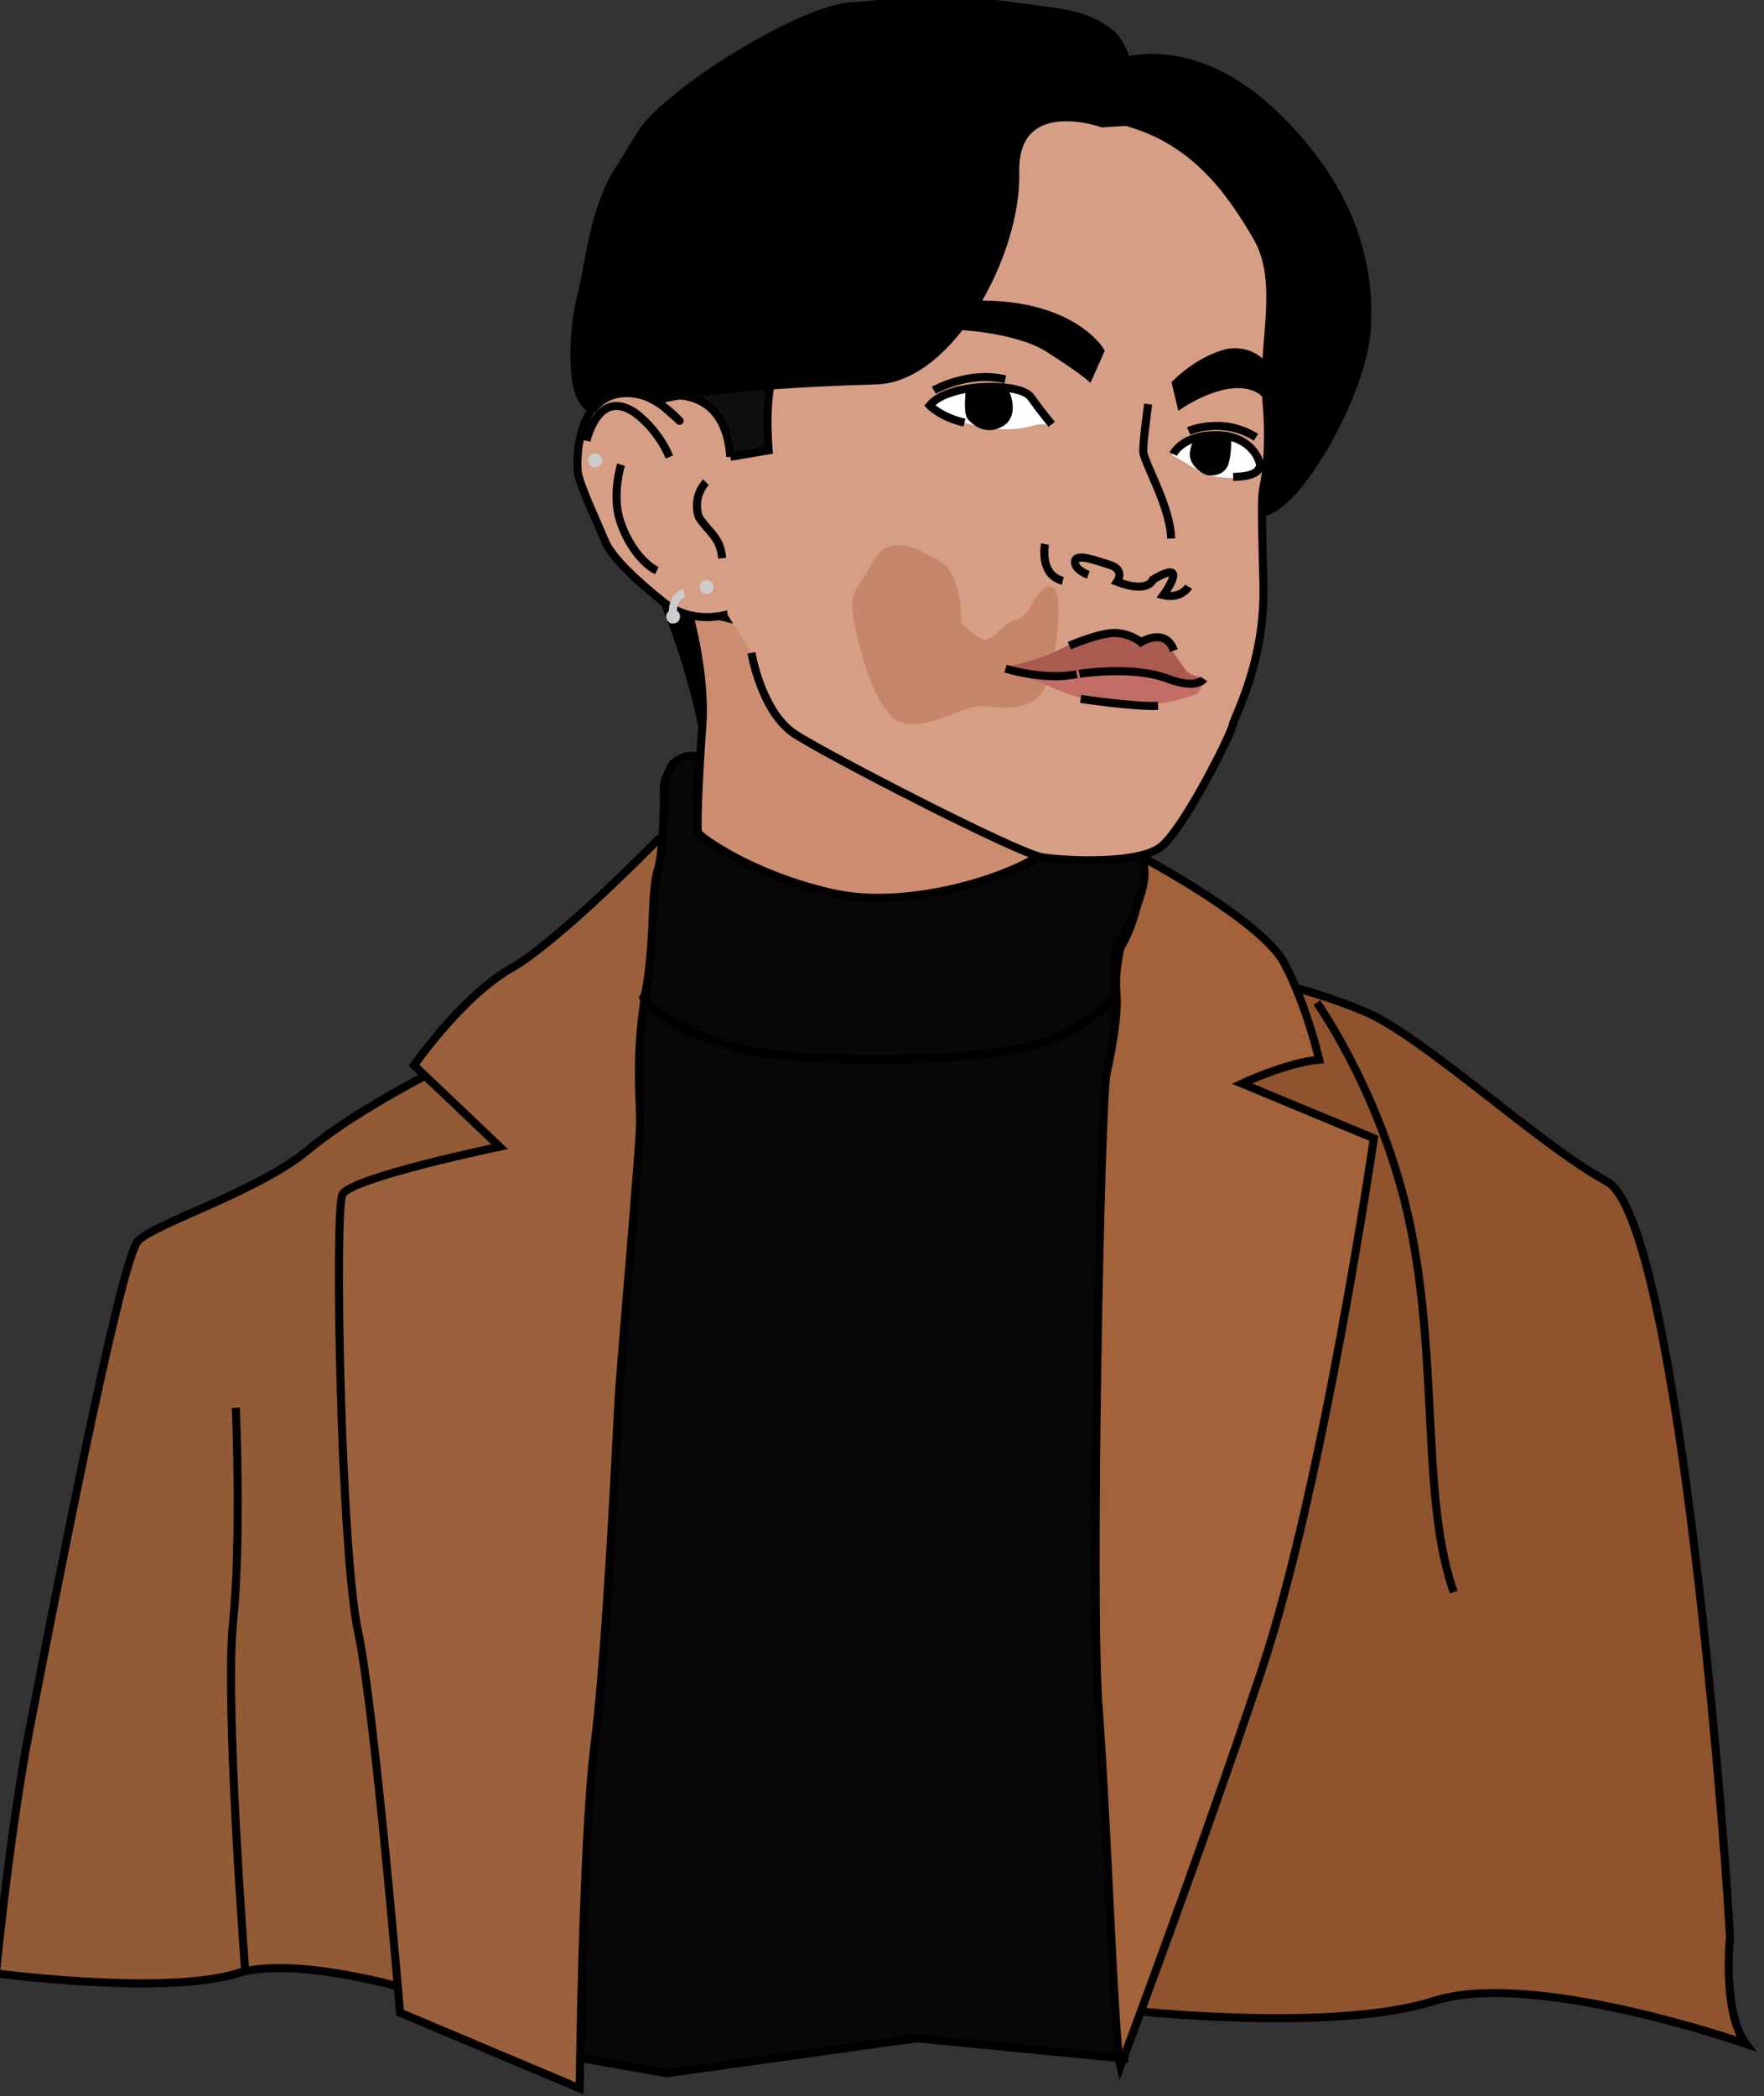 <?xml version="1.0" encoding="UTF-8" standalone="no"?>
<!-- Created with Inkscape (http://www.inkscape.org/) -->

<svg
   width="132.292mm"
   height="157.188mm"
   viewBox="0 0 132.292 157.188"
   version="1.1"
   id="svg5"
   inkscape:version="1.1.2 (b8e25be833, 2022-02-05)"
   sodipodi:docname="nicsvg2.svg"
   xmlns:inkscape="http://www.inkscape.org/namespaces/inkscape"
   xmlns:sodipodi="http://sodipodi.sourceforge.net/DTD/sodipodi-0.dtd"
   xmlns="http://www.w3.org/2000/svg"
   xmlns:svg="http://www.w3.org/2000/svg">
  <rect x="0" y="0" width="132.292" height="157.188" fill="#333333" stroke="none"/>
  <sodipodi:namedview
     id="namedview7"
     pagecolor="#505050"
     bordercolor="#eeeeee"
     borderopacity="1"
     inkscape:pageshadow="0"
     inkscape:pageopacity="0"
     inkscape:pagecheckerboard="0"
     inkscape:document-units="mm"
     showgrid="true"
     inkscape:snap-global="false"
     inkscape:zoom="2.56"
     inkscape:cx="274.02344"
     inkscape:cy="109.375"
     inkscape:window-width="1920"
     inkscape:window-height="1057"
     inkscape:window-x="-8"
     inkscape:window-y="-8"
     inkscape:window-maximized="1"
     inkscape:current-layer="g30206-9-3-3"
     fit-margin-top="0"
     fit-margin-left="0"
     fit-margin-right="0"
     fit-margin-bottom="0">
    <inkscape:grid
       type="xygrid"
       id="grid1568"
       originx="2068.195"
       originy="26.609" />
  </sodipodi:namedview>
  <defs
     id="defs2" />
  <g
     inkscape:label="Layer 1"
     inkscape:groupmode="layer"
     id="layer1"
     style="display:inline"
     transform="translate(3777.721,743.401)">
    <g
       id="g1632"
       transform="translate(279.803,125.272)">
      <g
         id="g30206-9-3-3"
         transform="matrix(0.365,0,0,0.365,-3303.548,-567.529)"
         inkscape:export-filename="C:\Users\Nicanor\Desktop\new pic.png"
         inkscape:export-xdpi="96"
         inkscape:export-ydpi="96"
         style="display:inline;stroke-width:1.655;stroke-miterlimit:4;stroke-dasharray:none">
        <g
           style="display:inline;stroke-width:0.384;stroke-miterlimit:4;stroke-dasharray:none"
           inkscape:label="Back Hair"
           id="layer7-9-7-7-0"
           transform="matrix(4.315,0,0,4.315,-1610.414,574.76)">
          <path
             inkscape:connector-curvature="0"
             id="path858-62-5-6-6"
             d="m -52.397,-321.369 c 0,0 3.449,-1.465 7.465,2.315 4.016,3.78 4.725,7.654 4.488,10.489 -0.236,2.835 -3.071,7.985 -4.772,8.504 -1.701,0.52 -7.182,-21.308 -7.182,-21.308 z"
             style="display:inline;fill:#000000;fill-opacity:1;stroke:#000000;stroke-width:0.384;stroke-linecap:butt;stroke-linejoin:miter;stroke-miterlimit:4;stroke-dasharray:none;stroke-opacity:1" />
        </g>
        <g
           style="display:inline;stroke-width:0.384;stroke-miterlimit:4;stroke-dasharray:none"
           inkscape:label="Clothing"
           id="layer14-5-0-4-7"
           transform="matrix(4.315,0,0,4.315,-1610.414,574.76)">
          <path
             sodipodi:nodetypes="cscccccc"
             inkscape:connector-curvature="0"
             id="path1291-3-4-6-6"
             d="m -47.039,-278.164 c 0,0 3.735,0.726 6.541,1.929 2.806,1.203 8.308,6.351 11.515,8.088 3.207,1.737 5.473,29.139 5.85,35.942 0,0 -0.378,3.591 0.756,5.103 0,0 -10.13,-3.553 -14.854,-2.041 -4.725,1.512 -14.269,0.472 -14.269,0.472 z"
             style="fill:#8f532e;fill-opacity:1;stroke:#000000;stroke-width:0.384;stroke-linecap:butt;stroke-linejoin:miter;stroke-miterlimit:4;stroke-dasharray:none;stroke-opacity:1" />
          <path
             sodipodi:nodetypes="ccccccc"
             inkscape:connector-curvature="0"
             id="path1289-25-1-0-6"
             d="m -77.202,-278.563 -3.213,51.688 6.647,1.173 11.893,-1.665 9.903,0.964 2.362,-52.633 z"
             style="fill:#070707;fill-opacity:1;stroke:#000000;stroke-width:0.384;stroke-linecap:butt;stroke-linejoin:miter;stroke-miterlimit:4;stroke-dasharray:none;stroke-opacity:1" />
          <path
             inkscape:connector-curvature="0"
             id="path1283-05-7-6-5"
             d="m -84.005,-273.839 c 0,0 -4.441,2.173 -6.804,4.158 -2.362,1.984 -7.276,3.496 -8.126,4.347 -0.85,0.85 -4.231,18.441 -5.166,23.251 -0.935,4.811 -1.604,11.626 -1.604,11.626 0,0 8.018,1.069 11.493,0 3.475,-1.069 10.958,1.604 10.958,1.604 l 5.078,-44.768 z"
             style="fill:#925a35;fill-opacity:1;stroke:#000000;stroke-width:0.384;stroke-linecap:butt;stroke-linejoin:miter;stroke-miterlimit:4;stroke-dasharray:none;stroke-opacity:1" />
          <path
             sodipodi:nodetypes="ccccccccscsscccc"
             inkscape:connector-curvature="0"
             id="path1281-20-2-7-2"
             d="m -74.167,-284.445 c 0,0 -4.677,4.811 -7.016,6.147 -2.339,1.336 -4.61,4.61 -4.61,4.61 l 4.076,3.875 c 0,0 -7.083,1.47 -7.484,2.272 -0.401,0.802 -0.067,17.038 0.735,20.78 0.802,3.742 2.005,18.174 2.005,18.174 l 8.553,3.608 c 0,0 0.14,-11.914 0.707,-16.355 0.567,-4.441 1.039,-14.458 1.134,-16.253 0.095,-1.795 1.039,-12.284 1.039,-13.418 0,-1.134 -0.242,-3.201 0.26,-6.141 0.501,-2.94 0.343,-3.308 0.355,-3.58 0.012,-0.272 0.094,-1.713 0.154,-1.89 0.059,-0.177 0.319,-1.051 0.331,-1.925 z"
             style="fill:#9b613c;fill-opacity:1;stroke:#000000;stroke-width:0.384;stroke-linecap:butt;stroke-linejoin:miter;stroke-miterlimit:4;stroke-dasharray:none;stroke-opacity:1" />
          <path
             sodipodi:nodetypes="csc"
             inkscape:connector-curvature="0"
             id="path1285-9-2-4-0"
             d="m -93.831,-230.538 c 0,0 -0.983,-12.747 -0.582,-16.622 0.401,-3.875 0.134,-10.223 0.134,-10.223"
             style="fill:none;stroke:#000000;stroke-width:0.384;stroke-linecap:butt;stroke-linejoin:miter;stroke-miterlimit:4;stroke-dasharray:none;stroke-opacity:1" />
          <path
             inkscape:connector-curvature="0"
             id="path1287-94-4-6-0"
             d="m -51.169,-283.619 c 0,0 0.236,2.221 -0.992,4.347 0,0 -0.283,1.181 -0.189,2.126 0.094,0.945 -0.189,2.599 -0.472,3.874 -0.283,1.276 -0.756,25.324 -0.378,30.144 0.378,4.819 0.756,15.969 1.039,17.103 0,0 3.785,-10.045 6.725,-18.864 2.94,-8.82 5.345,-25.324 5.345,-25.324 l -6.281,-2.606 c 0,0 2.138,-1.002 3.675,-1.136 0,0 -0.582,-2.577 -1.669,-4.609 -1.087,-2.032 -6.804,-5.055 -6.804,-5.055 z"
             style="fill:#a3623a;fill-opacity:1;stroke:#000000;stroke-width:0.384;stroke-linecap:butt;stroke-linejoin:miter;stroke-miterlimit:4;stroke-dasharray:none;stroke-opacity:1" />
          <path
             inkscape:connector-curvature="0"
             id="path1293-52-0-1-0"
             d="m -42.806,-276.673 c 0,0 3.307,4.63 4.536,11.056 1.228,6.426 0.472,12.757 1.984,17.009"
             style="fill:none;stroke:#000000;stroke-width:0.384;stroke-linecap:butt;stroke-linejoin:miter;stroke-miterlimit:4;stroke-dasharray:none;stroke-opacity:1" />
        </g>
        <g
           style="display:inline;stroke-width:0.188;stroke-miterlimit:4;stroke-dasharray:none"
           inkscape:label="Face outline &amp; turtle neck neck"
           id="layer2-3-5-2-2"
           transform="matrix(8.783,0,0,8.783,2595.601,3081.279)">
          <path
             sodipodi:nodetypes="cccc"
             inkscape:connector-curvature="0"
             id="path851-9-7-7-8"
             d="m -514.229,-427.483 c 0,0 -0.232,-1.393 -0.905,-3.099 l 0.58,0.139 c 0,0 0.743,1.903 0.325,2.96 z"
             style="display:inline;fill:#000000;fill-opacity:1;stroke:#000000;stroke-width:0.188;stroke-linecap:butt;stroke-linejoin:miter;stroke-miterlimit:4;stroke-dasharray:none;stroke-opacity:1" />
          <path
             sodipodi:nodetypes="ccscccscccscscccscc"
             inkscape:connector-curvature="0"
             id="path1276-17-5-3-3"
             d="m -511.399,-424.318 c -0.115,0 -1.297,-0.213 -2.79,-1.149 0,0 -0.148,-0.181 -0.213,-0.427 -0.066,-0.246 0.066,-1.149 0.066,-1.149 0,0 -0.304,-0.156 -0.64,0.148 0,0 -0.23,0.361 -0.213,0.591 0.016,0.23 -0.016,1.477 -0.131,1.855 -0.115,0.378 -0.114,0.9 -0.138,1.388 -0.023,0.487 -0.116,1.602 -0.209,1.625 -0.093,0.023 0.905,1.021 2.809,1.3 1.903,0.279 5.246,0.186 6.523,-0.232 1.277,-0.418 1.718,-1.184 1.718,-1.184 0,0 -0.116,-0.975 0.093,-1.23 0.209,-0.255 0.557,-1.045 0.58,-1.486 0.023,-0.441 -0.186,-0.836 -0.186,-0.836 l -1.718,0.093 c 0,0 -0.812,0.511 -1.462,0.708 -0.65,0.197 -2.135,0.557 -2.901,0.313 -0.766,-0.244 -1.185,-0.328 -1.185,-0.328 z"
             style="fill:#070707;fill-opacity:1;stroke:#000000;stroke-width:0.188;stroke-linecap:butt;stroke-linejoin:miter;stroke-miterlimit:4;stroke-dasharray:none;stroke-opacity:1" />
          <path
             inkscape:connector-curvature="0"
             id="path854-54-6-5-5"
             d="m -514.635,-430.535 c 0,0 0.441,1.497 0.348,2.751 -0.093,1.253 -0.132,2.417 -0.099,2.499 0.033,0.082 1.198,0.968 3.135,1.412 1.937,0.443 4.711,-0.525 5.236,-1.198 0.525,-0.673 -6.237,-4.875 -6.237,-4.875 z"
             style="fill:#cb8c6f;fill-opacity:1;stroke:#000000;stroke-width:0.188;stroke-linecap:butt;stroke-linejoin:miter;stroke-miterlimit:4;stroke-dasharray:none;stroke-opacity:1" />
          <path
             sodipodi:nodetypes="cssccscscssscscsccsc"
             inkscape:connector-curvature="0"
             id="path842-92-4-4-9"
             d="m -513.138,-429.491 c 0,0 0.232,1.393 1.021,1.903 0.789,0.511 5.199,2.785 5.78,2.878 0.58,0.093 2.228,0.162 2.762,-0.232 0.534,-0.395 1.648,-2.623 1.694,-2.855 0.046,-0.232 0.766,-1.486 0.72,-3.296 -0.046,-1.811 -0.046,-2.043 0,-2.275 0,0 0.186,-0.743 0.07,-2.031 -0.116,-1.288 0.401,-2.756 -0.223,-3.823 -0.624,-1.067 -1.499,-2.339 -3.239,-2.733 -1.74,-0.394 -2.785,0.074 -3.31,0.205 -0.451,0.113 -4.081,4.166 -5.173,6.36 -0.18,0.361 -0.246,0.999 -0.265,1.213 -0.661,-1.555 -3.002,-2.415 -2.26,-1.399 0.042,0.058 0.816,0.703 0.736,0.658 0,0 -0.751,-0.89 -1.572,-0.611 -0.821,0.279 -0.837,1.51 -0.804,1.805 0.033,0.295 0.492,1.264 0.64,1.625 0.148,0.361 0.708,0.901 1.381,1.434 0.673,0.534 1.445,0.277 1.479,0.277"
             style="fill:#d69e85;fill-opacity:1;stroke:#000000;stroke-width:0.188;stroke-linecap:butt;stroke-linejoin:miter;stroke-miterlimit:4;stroke-dasharray:none;stroke-opacity:1" />
        </g>
        <g
           style="display:inline;stroke-width:0.384;stroke-miterlimit:4;stroke-dasharray:none"
           inkscape:label="Eyes white colour"
           id="layer11-6-1-0-8"
           transform="matrix(4.315,0,0,4.315,-1610.414,574.76)">
          <path
             inkscape:connector-curvature="0"
             id="path880-7-2-22-3-2-1"
             d="m -55.393,-304.104 c 0,0 -0.514,-0.617 -1.028,-1.337 -0.514,-0.72 -4.011,-0.72 -4.936,0.411 0,0 0.681,0.5 1.844,0.766 0,0 1.704,0.577 3.207,0.117 0,0 0.446,-0.157 0.914,0.043 z"
             style="display:inline;fill:#ffffff;fill-opacity:1;stroke:none;stroke-width:0.384;stroke-linecap:butt;stroke-linejoin:miter;stroke-miterlimit:4;stroke-dasharray:none;stroke-opacity:1" />
          <path
             sodipodi:nodetypes="cccc"
             inkscape:connector-curvature="0"
             id="path886-6-2-5-3-1-7"
             d="m -49.695,-302.736 c 0,0 0.434,-0.935 2.105,-0.902 1.67,0.033 2.088,1.303 2.021,1.503 -0.067,0.2 -0.251,0.468 -1.27,0.484 0,0 -1.143,-0.014 -1.545,-0.297 -0.402,-0.283 -1.312,-0.788 -1.312,-0.788 z"
             style="display:inline;fill:#ffffff;fill-opacity:1;stroke:none;stroke-width:0.384;stroke-linecap:butt;stroke-linejoin:miter;stroke-miterlimit:4;stroke-dasharray:none;stroke-opacity:1" />
        </g>
        <g
           style="display:inline;stroke-width:0.384;stroke-miterlimit:4;stroke-dasharray:none"
           inkscape:label="Eyes"
           id="layer4-2-8-3-9"
           transform="matrix(4.315,0,0,4.315,-1610.414,574.76)">
          <path
             sodipodi:nodetypes="cccc"
             inkscape:connector-curvature="0"
             id="path880-84-9-2-5"
             d="m -55.428,-304.201 c 0,0 -0.501,-0.601 -1.002,-1.303 -0.501,-0.702 -3.909,-0.702 -4.811,0.401 0,0 0.522,0.558 1.656,0.818"
             style="fill:none;fill-opacity:1;stroke:#000000;stroke-width:0.384;stroke-linecap:butt;stroke-linejoin:miter;stroke-miterlimit:4;stroke-dasharray:none;stroke-opacity:1" />
          <path
             sodipodi:nodetypes="ccccscc"
             inkscape:connector-curvature="0"
             id="path884-74-7-1-4"
             d="m -59.328,-305.831 c 0,0 -0.126,1.057 0.058,1.266 0.184,0.209 0.702,0.693 1.403,0.292 0.702,-0.401 0.259,-1.42 0.175,-1.537 -0.042,-0.059 -0.45,-0.132 -0.867,-0.14 -0.409,-0.008 -0.763,0.065 -0.763,0.065 z"
             style="fill:#000000;fill-opacity:1;stroke:#000000;stroke-width:0.384;stroke-linecap:butt;stroke-linejoin:miter;stroke-miterlimit:4;stroke-dasharray:none;stroke-opacity:1" />
          <path
             sodipodi:nodetypes="cccc"
             inkscape:connector-curvature="0"
             id="path886-65-0-2-3"
             d="m -49.645,-302.786 c 0,0 0.434,-0.935 2.105,-0.902 1.67,0.033 2.088,1.303 2.021,1.503 -0.067,0.2 -0.251,0.468 -1.27,0.484"
             style="fill:none;fill-opacity:1;stroke:#000000;stroke-width:0.384;stroke-linecap:butt;stroke-linejoin:miter;stroke-miterlimit:4;stroke-dasharray:none;stroke-opacity:1" />
          <path
             sodipodi:nodetypes="ccscccc"
             inkscape:connector-curvature="0"
             id="path888-2-4-8-6"
             d="m -48.5,-303.361 c 0,0 -0.299,0.524 -0.085,0.887 0.214,0.363 0.556,0.513 0.673,0.513 0.118,0 0.598,0.021 0.727,-0.449 0.128,-0.47 0.107,-1.016 0.107,-1.016 0,0 -0.705,-0.294 -1.352,-0.107 z"
             style="fill:#000000;fill-opacity:1;stroke:#000000;stroke-width:0.384;stroke-linecap:butt;stroke-linejoin:miter;stroke-miterlimit:4;stroke-dasharray:none;stroke-opacity:1" />
        </g>
        <g
           style="display:inline;stroke-width:0.384;stroke-miterlimit:4;stroke-dasharray:none"
           inkscape:label="Eye Line"
           id="layer5-3-7-6-2"
           transform="matrix(4.315,0,0,4.315,-1610.414,574.76)">
          <path
             sodipodi:nodetypes="cc"
             inkscape:connector-curvature="0"
             id="path891-0-0-9-6"
             d="m -48.91,-303.889 c 0,0 1.604,-0.702 3.207,0.301"
             style="fill:none;fill-opacity:1;stroke:#000000;stroke-width:0.384;stroke-linecap:butt;stroke-linejoin:miter;stroke-miterlimit:4;stroke-dasharray:none;stroke-opacity:1" />
          <path
             inkscape:connector-curvature="0"
             id="path893-28-4-6-6"
             d="m -61.043,-305.825 c 0,0 1.654,-0.945 3.402,-0.52"
             style="fill:none;fill-opacity:1;stroke:#000000;stroke-width:0.384;stroke-linecap:butt;stroke-linejoin:miter;stroke-miterlimit:4;stroke-dasharray:none;stroke-opacity:1" />
        </g>
        <g
           style="display:inline;stroke-width:0.384;stroke-miterlimit:4;stroke-dasharray:none"
           inkscape:label="Nose"
           id="layer6-9-2-8-7"
           transform="matrix(4.315,0,0,4.315,-1610.414,574.76)">
          <path
             sodipodi:nodetypes="csc"
             inkscape:connector-curvature="0"
             id="path898-59-7-2-0"
             d="m -50.838,-305.163 c 0,0 -0.236,1.701 -0.236,2.221 0,0.52 1.292,2.606 1.331,4.175"
             style="fill:none;fill-opacity:1;stroke:#000000;stroke-width:0.384;stroke-linecap:butt;stroke-linejoin:miter;stroke-miterlimit:4;stroke-dasharray:none;stroke-opacity:1" />
          <path
             inkscape:connector-curvature="0"
             id="path900-6-9-1-9"
             d="m -55.751,-298.501 c 0,0 -0.283,1.465 0.85,1.748"
             style="fill:none;fill-opacity:1;stroke:#000000;stroke-width:0.384;stroke-linecap:butt;stroke-linejoin:miter;stroke-miterlimit:4;stroke-dasharray:none;stroke-opacity:1" />
          <path
             inkscape:connector-curvature="0"
             id="path918-7-4-4-9"
             d="m -48.91,-296.472 c 0,0 -0.367,0.601 -1.203,0.401 0,0 1.336,-1.837 -0.501,-0.735 0,0 -0.2,0.668 -1.704,0.1 0,0 0.401,-0.568 -0.334,-0.802 -0.735,-0.234 -1.637,-0.568 -1.67,-0.167 -0.033,0.401 0.635,0.635 0.635,0.635"
             style="fill:none;fill-opacity:1;stroke:#000000;stroke-width:0.384;stroke-linecap:butt;stroke-linejoin:miter;stroke-miterlimit:4;stroke-dasharray:none;stroke-opacity:1" />
        </g>
        <g
           style="display:inline;stroke-width:0.384;stroke-miterlimit:4;stroke-dasharray:none"
           inkscape:label="Mouth 1"
           id="layer10-5-6-1-1"
           transform="matrix(4.315,0,0,4.315,-1610.414,574.76)">
          <path
             inkscape:connector-curvature="0"
             id="path938-7-2-5-6"
             d="m -59.735,-294.768 c 0,0 0.1,-2.773 -1.47,-3.14 0,0 -1.871,-1.336 -2.706,0.2 -0.835,1.537 -1.236,1.403 -0.902,3.04 0.334,1.637 1.124,4.529 2.447,4.718 1.323,0.189 2.882,-0.945 3.733,-0.85 0.85,0.095 2.41,0.331 2.929,-0.992 0.52,-1.323 0.945,-4.772 0.189,-4.677 -0.756,0.095 -0.898,1.417 -1.606,1.559 -0.709,0.142 -1.134,1.228 -1.701,0.898 -0.567,-0.331 -0.912,-0.755 -0.912,-0.755 z"
             style="display:inline;fill:#c6866a;fill-opacity:1;stroke:none;stroke-width:0.384;stroke-linecap:butt;stroke-linejoin:miter;stroke-miterlimit:4;stroke-dasharray:none;stroke-opacity:1" />
          <path
             sodipodi:nodetypes="cccccccccc"
             inkscape:connector-curvature="0"
             id="path943-2-0-5-0"
             d="m -57.459,-292.686 c 0,0 1.495,-0.311 2.463,-0.831 0.969,-0.52 2.894,-1.004 3.673,-0.319 1.098,-0.781 1.271,-0.029 1.831,0.709 0.614,0.85 0.339,0.551 0.667,0.816 l 0.569,0.197 c 0,0 0.028,0.131 -0.667,0.28 -0.892,-0.228 -2.245,-0.785 -5.057,-0.549 -2.811,0.236 -3.512,-0.089 -3.512,-0.089 z"
             style="fill:#aa5a4f;fill-opacity:1;stroke:none;stroke-width:0.384;stroke-linecap:butt;stroke-linejoin:miter;stroke-miterlimit:4;stroke-dasharray:none;stroke-opacity:1" />
          <path
             sodipodi:nodetypes="ccccccccc"
             id="path945-24-1-9-4"
             d="m -53.285,-292.443 c -0.324,-1.9e-4 -0.661,0.013 -1.013,0.042 -1.948,0.164 -2.747,-0.055 -3.188,-0.079 0.221,0.083 0.898,0.298 2.471,0.968 1.804,0.768 4.429,0.983 6.523,0.123 l 0.4,-0.6 c -0.078,-0.016 -0.907,0.379 -1.098,0.199 -0.393,-0.372 -1.83,-0.652 -4.095,-0.653 z"
             style="display:inline;fill:#c26d65;fill-opacity:1;stroke:none;stroke-width:0.384;stroke-linecap:butt;stroke-linejoin:miter;stroke-miterlimit:4;stroke-dasharray:none;stroke-opacity:1"
             inkscape:connector-curvature="0" />
        </g>
        <g
           style="display:inline;stroke-width:0.384;stroke-miterlimit:4;stroke-dasharray:none"
           inkscape:label="Mouth"
           id="layer9-7-3-9-8"
           transform="matrix(4.315,0,0,4.315,-1610.414,574.76)">
          <path
             inkscape:connector-curvature="0"
             id="path926-61-2-0-9"
             d="m -54.59,-293.666 c 0,0 1.537,-0.668 2.272,-0.601 0.735,0.067 1.136,0.434 1.136,0.434 0,0 1.169,-0.735 1.57,0.401"
             style="fill:none;fill-opacity:1;stroke:#000000;stroke-width:0.384;stroke-linecap:butt;stroke-linejoin:miter;stroke-miterlimit:4;stroke-dasharray:none;stroke-opacity:1" />
          <path
             sodipodi:nodetypes="ccsc"
             inkscape:connector-curvature="0"
             id="path981-6-1-4-0"
             d="m -57.633,-292.575 c 0,0 1.881,0.593 3.393,0.263 -5.07e-4,1.1e-4 2.628,-0.43 4.327,0.217 1.398,0.532 1.724,0.011 1.724,0.011"
             style="fill:none;fill-opacity:1;stroke:#000000;stroke-width:0.384;stroke-linecap:butt;stroke-linejoin:miter;stroke-miterlimit:4;stroke-dasharray:none;stroke-opacity:1" />
          <path
             inkscape:connector-curvature="0"
             id="path928-6-8-9-6"
             d="m -54.051,-291.131 c 0,0 2.504,0.378 3.685,0.331"
             style="fill:none;fill-opacity:1;stroke:#000000;stroke-width:0.384;stroke-linecap:butt;stroke-linejoin:miter;stroke-miterlimit:4;stroke-dasharray:none;stroke-opacity:1" />
        </g>
        <g
           style="display:inline;stroke-width:0.384;stroke-miterlimit:4;stroke-dasharray:none"
           inkscape:label="Ear Lines"
           id="layer12-4-9-8-7"
           transform="matrix(4.315,0,0,4.315,-1610.414,574.76)">
          <path
             sodipodi:nodetypes="ccc"
             inkscape:connector-curvature="0"
             id="path1266-4-9-0-8"
             d="m -77.579,-303.419 c 0,0 0.535,-2.539 2.305,-1.336 0,0 1.071,0.735 1.639,2.105"
             style="display:inline;fill:none;stroke:#000000;stroke-width:0.384;stroke-linecap:butt;stroke-linejoin:miter;stroke-miterlimit:4;stroke-dasharray:none;stroke-opacity:1" />
          <path
             sodipodi:nodetypes="ccc"
             inkscape:connector-curvature="0"
             id="path1268-37-6-0-7"
             d="m -71.896,-301.45 c 0,0 -0.668,0.668 -0.334,1.67 0.527,0.79 1,0.922 1.111,1.949"
             style="display:inline;fill:none;stroke:#000000;stroke-width:0.384;stroke-linecap:butt;stroke-linejoin:miter;stroke-miterlimit:4;stroke-dasharray:none;stroke-opacity:1" />
          <path
             inkscape:connector-curvature="0"
             id="path1274-1-7-4-9"
             d="m -75.938,-302.285 c 0,0 -0.434,1.403 -0.067,2.606 0.367,1.203 1.136,2.138 1.771,2.439"
             style="fill:none;stroke:#000000;stroke-width:0.384;stroke-linecap:butt;stroke-linejoin:miter;stroke-miterlimit:4;stroke-dasharray:none;stroke-opacity:1" />
        </g>
        <g
           style="display:inline;stroke-width:0.384;stroke-miterlimit:4;stroke-dasharray:none"
           inkscape:label="Eyebrows"
           id="layer8-8-4-3-1"
           transform="matrix(4.315,0,0,4.315,-1610.414,574.76)">
          <path
             inkscape:connector-curvature="0"
             id="path921-60-6-9-5"
             d="m -59.862,-308.896 c 0,0 2.8,0.129 4.27,1.065 1.47,0.935 1.938,1.336 1.938,1.336 l 0.535,-1.203 c 0,0 -1.336,-2.272 -5.88,-2.205 -4.544,0.067 -0.862,1.006 -0.862,1.006 z"
             style="fill:#000000;fill-opacity:1;stroke:#000000;stroke-width:0.384;stroke-linecap:butt;stroke-linejoin:miter;stroke-miterlimit:4;stroke-dasharray:none;stroke-opacity:1" />
          <path
             sodipodi:nodetypes="cccccc"
             inkscape:connector-curvature="0"
             id="path923-4-7-4-7"
             d="m -45.249,-306.895 c 0,0 -0.534,-0.867 -1.715,-0.725 0,0 -1.228,0.189 -2.551,1.465 l 0.236,0.992 c 0,0 2.582,-1.748 4,-0.52 z"
             style="fill:#000000;fill-opacity:1;stroke:#000000;stroke-width:0.384;stroke-linecap:butt;stroke-linejoin:miter;stroke-miterlimit:4;stroke-dasharray:none;stroke-opacity:1" />
        </g>
        <g
           style="display:inline;stroke-width:0.384;stroke-miterlimit:4;stroke-dasharray:none"
           inkscape:label="Front Hair"
           id="layer3-0-8-5-7"
           transform="matrix(4.315,0,0,4.315,-1610.414,574.76)">
          <path
             sodipodi:nodetypes="ccccc"
             inkscape:connector-curvature="0"
             id="path863-9-8-5-5"
             d="m -70.734,-302.658 1.824,-0.308 c 0,0 -0.295,-3.298 0.496,-4.016 0.307,-0.685 -5.898,1.5 -5.898,1.5 0,0 3.309,-0.967 3.578,2.825 z"
             style="fill:#0f0f0f;fill-opacity:1;stroke:#000000;stroke-width:0.384;stroke-linecap:butt;stroke-linejoin:miter;stroke-miterlimit:4;stroke-dasharray:none;stroke-opacity:1" />
          <path
             sodipodi:nodetypes="csccccsssscscc"
             inkscape:connector-curvature="0"
             id="path845-79-2-2-0"
             d="m -53.011,-318.534 c 0,0 -4.252,-1.512 -4.158,2.362 0.094,3.874 -3.118,9.78 -6.615,9.875 -3.496,0.095 -8.426,0.389 -10.505,0.956 0,0 -1.8,-1.003 -2.953,0.383 -0.217,0.033 -0.635,-0.301 -0.802,-1.153 -0.167,-0.852 -0.184,-2.673 0.217,-4.226 0.401,-1.554 0.585,-4.143 1.804,-6.014 1.219,-1.871 0.946,-1.948 2.93,-3.554 1.984,-1.606 6.118,-4.063 8.15,-4.205 2.032,-0.142 4.087,-0.496 6.922,-0.095 2.835,0.402 4.063,0.354 5.339,1.347 1.276,0.992 1.134,4.229 1.134,4.229 z"
             style="fill:#000000;fill-opacity:1;stroke:#000000;stroke-width:0.384;stroke-linecap:butt;stroke-linejoin:miter;stroke-miterlimit:4;stroke-dasharray:none;stroke-opacity:1" />
        </g>
        <circle
           style="display:inline;fill:#cccccc;stroke-width:1.655;stroke-linecap:round;stroke-miterlimit:4;stroke-dasharray:none"
           id="path1656-1-7-1-8"
           cx="-1920.496"
           cy="-704.453"
           r="1.429" />
        <circle
           style="display:inline;fill:#cccccc;stroke-width:1.655;stroke-linecap:round;stroke-miterlimit:4;stroke-dasharray:none"
           id="path1656-7-1-6-0-9"
           cx="-1943.406"
           cy="-730.455"
           r="1.429" />
        <circle
           style="display:inline;fill:#cccccc;stroke-width:1.655;stroke-linecap:round;stroke-miterlimit:4;stroke-dasharray:none"
           id="path1656-0-3-5-6-7"
           cx="-1927.378"
           cy="-698.396"
           r="1.429" />
        <path
           style="display:inline;fill:none;stroke:#cccccc;stroke-width:1.655;stroke-linecap:butt;stroke-linejoin:miter;stroke-miterlimit:4;stroke-dasharray:none;stroke-opacity:1"
           d="m -1925.139,-703.203 c 0,0 -3.214,0.714 -2.054,6.072"
           id="path1837-4-7-8-4" />
      </g>
    </g>
  </g>
</svg>
